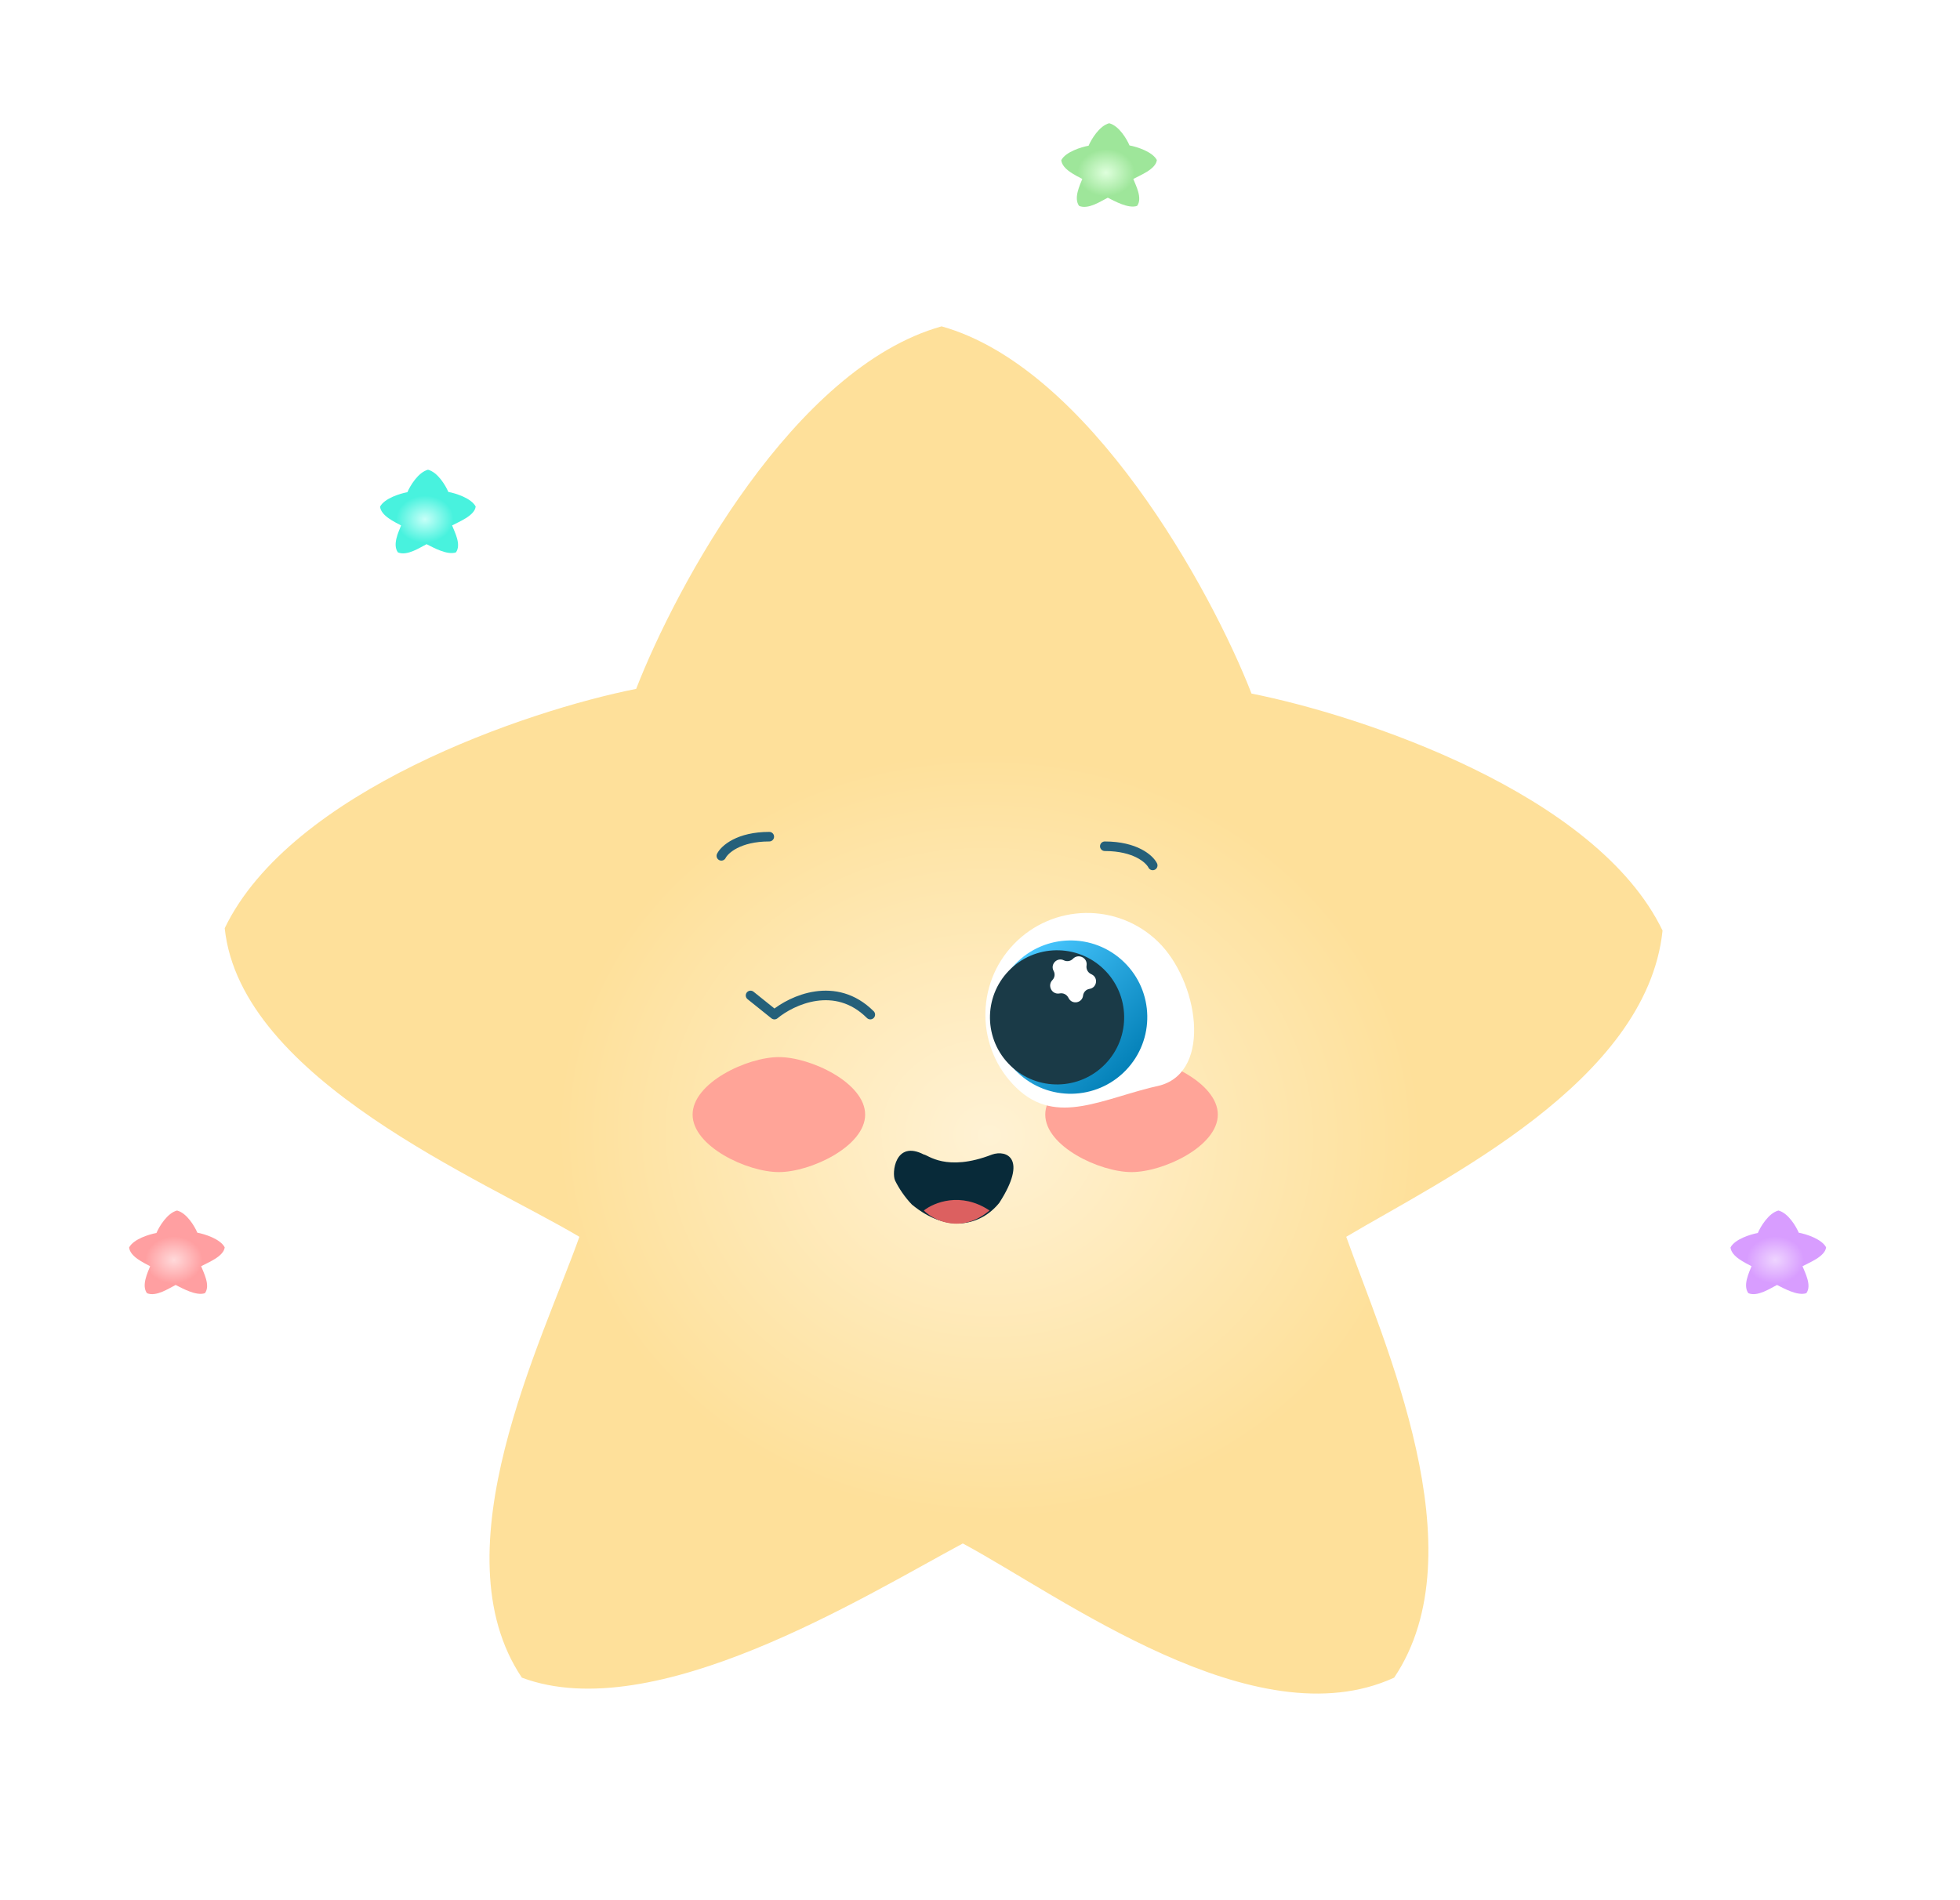 <svg width="131" height="127" viewBox="0 0 131 127" fill="none" xmlns="http://www.w3.org/2000/svg">
<path d="M62.932 21.817C53.065 24.582 45.207 39.139 42.519 46.052C35.205 47.505 19.444 52.863 15.019 62.051C16.079 72.183 32.327 78.871 38.724 82.682C36.243 89.671 29.191 103.679 34.88 112.153C43.731 115.471 57.785 106.7 64.351 103.183C70.917 106.7 83.874 116.425 93.181 112.153C98.87 103.679 92.459 89.671 89.978 82.682C96.376 78.871 110.061 72.342 111.12 62.211C106.696 53.023 90.961 47.819 83.647 46.366C80.959 39.454 72.8 24.582 62.932 21.817Z" fill="url(#paint0_radial_342_2756)"/>
<path d="M66.308 77.182C63.235 78.375 61.987 77.182 61.747 77.182C59.826 76.189 59.585 78.425 59.825 78.921C60.066 79.418 60.467 80.028 60.947 80.525C63.349 82.513 65.588 81.903 66.789 80.412C68.71 77.431 67.269 76.851 66.308 77.182Z" fill="#082A39"/>
<path d="M61.745 80.924C62.411 80.392 64.222 79.646 66.138 80.924C64.222 82.522 62.411 81.59 61.745 80.924Z" fill="#DC6060"/>
<path d="M48.213 57.214C48.427 56.787 49.367 55.933 51.417 55.933" stroke="#25607A" stroke-width="0.639" stroke-linecap="round" stroke-linejoin="round"/>
<path d="M77.044 57.855C76.831 57.428 75.891 56.573 73.841 56.573" stroke="#25607A" stroke-width="0.639" stroke-linecap="round" stroke-linejoin="round"/>
<path d="M57.824 74.512C57.824 76.635 54.181 78.356 52.058 78.356C49.935 78.356 46.291 76.635 46.291 74.512C46.291 72.389 49.935 70.668 52.058 70.668C54.181 70.668 57.824 72.389 57.824 74.512Z" fill="#FFA498"/>
<path d="M81.395 74.512C81.395 76.635 77.752 78.356 75.629 78.356C73.506 78.356 69.862 76.635 69.862 74.512C69.862 72.389 73.506 70.668 75.629 70.668C77.752 70.668 81.395 72.389 81.395 74.512Z" fill="#FFA498"/>
<g filter="url(#filter0_d_342_2756)">
<path d="M28.607 31.402C29.263 31.572 29.785 32.462 29.964 32.885C30.45 32.974 31.498 33.301 31.793 33.864C31.722 34.483 30.642 34.892 30.216 35.126C30.381 35.553 30.85 36.41 30.472 36.928C29.883 37.131 28.949 36.595 28.512 36.38C28.076 36.595 27.214 37.19 26.595 36.928C26.217 36.41 26.643 35.553 26.808 35.126C26.383 34.892 25.473 34.493 25.402 33.873C25.697 33.311 26.743 32.993 27.229 32.904C27.408 32.481 27.951 31.572 28.607 31.402Z" fill="url(#paint1_radial_342_2756)"/>
</g>
<g filter="url(#filter1_d_342_2756)">
<path d="M11.833 80.925C12.489 81.094 13.011 81.984 13.19 82.407C13.677 82.496 14.725 82.824 15.019 83.386C14.948 84.006 13.868 84.415 13.443 84.648C13.607 85.076 14.076 85.933 13.698 86.451C13.11 86.654 12.175 86.117 11.739 85.902C11.302 86.117 10.441 86.712 9.822 86.451C9.443 85.933 9.87 85.076 10.035 84.648C9.609 84.415 8.699 84.016 8.629 83.396C8.923 82.834 9.969 82.515 10.456 82.427C10.634 82.004 11.177 81.094 11.833 80.925Z" fill="url(#paint2_radial_342_2756)"/>
</g>
<g filter="url(#filter2_d_342_2756)">
<path d="M118.865 80.925C119.521 81.094 120.043 81.984 120.222 82.407C120.708 82.496 121.756 82.824 122.051 83.386C121.98 84.006 120.9 84.415 120.474 84.648C120.639 85.076 121.108 85.933 120.73 86.451C120.141 86.654 119.207 86.117 118.77 85.902C118.334 86.117 117.472 86.712 116.853 86.451C116.475 85.933 116.901 85.076 117.066 84.648C116.641 84.415 115.731 84.016 115.661 83.396C115.955 82.834 117.001 82.515 117.487 82.427C117.666 82.004 118.209 81.094 118.865 80.925Z" fill="url(#paint3_radial_342_2756)"/>
</g>
<g filter="url(#filter3_d_342_2756)">
<path d="M74.135 8.239C74.791 8.408 75.314 9.299 75.492 9.722C75.979 9.811 77.027 10.138 77.321 10.7C77.25 11.32 76.17 11.729 75.745 11.963C75.909 12.39 76.378 13.247 76 13.765C75.412 13.968 74.477 13.432 74.041 13.217C73.604 13.432 72.743 14.027 72.124 13.765C71.745 13.247 72.172 12.39 72.337 11.963C71.911 11.729 71.001 11.33 70.931 10.71C71.225 10.148 72.271 9.83 72.758 9.741C72.936 9.318 73.479 8.408 74.135 8.239Z" fill="url(#paint4_radial_342_2756)"/>
</g>
<path d="M58.168 67.828C55.838 65.507 52.926 66.861 51.761 67.828L50.164 66.547" stroke="#25607A" stroke-width="0.639" stroke-linecap="round" stroke-linejoin="round"/>
<path d="M67.939 72.729C70.643 75.338 73.736 73.394 77.557 72.557C81.047 71.568 80.088 65.548 77.385 62.94C74.682 60.331 70.376 60.408 67.767 63.111C65.159 65.815 65.236 70.121 67.939 72.729Z" fill="white"/>
<circle cx="5.125" cy="5.125" r="5.125" transform="matrix(-0.694 0.72 0.72 0.694 71.423 60.748)" fill="url(#paint5_linear_342_2756)"/>
<circle cx="4.485" cy="4.485" r="4.485" transform="matrix(-0.694 0.72 0.72 0.694 70.534 61.67)" fill="#1A3A47"/>
<path d="M71.106 64.2C70.653 63.972 70.177 64.465 70.422 64.909C70.531 65.108 70.497 65.355 70.34 65.518C69.988 65.883 70.294 66.492 70.795 66.416L70.847 66.408C71.069 66.374 71.288 66.482 71.397 66.679L71.432 66.743C71.673 67.18 72.332 67.05 72.389 66.555C72.416 66.326 72.593 66.142 72.821 66.108C73.314 66.033 73.42 65.369 72.975 65.144L72.909 65.111C72.709 65.01 72.593 64.795 72.618 64.572L72.625 64.519C72.683 64.016 72.063 63.732 71.711 64.097C71.554 64.259 71.308 64.302 71.106 64.2Z" fill="white"/>
<defs>
<filter id="filter0_d_342_2756" x="17.415" y="23.415" width="22.365" height="21.566" filterUnits="userSpaceOnUse" color-interpolation-filters="sRGB">
<feFlood flood-opacity="0" result="BackgroundImageFix"/>
<feColorMatrix in="SourceAlpha" type="matrix" values="0 0 0 0 0 0 0 0 0 0 0 0 0 0 0 0 0 0 127 0" result="hardAlpha"/>
<feOffset/>
<feGaussianBlur stdDeviation="3.994"/>
<feComposite in2="hardAlpha" operator="out"/>
<feColorMatrix type="matrix" values="0 0 0 0 1 0 0 0 0 0.991 0 0 0 0 0.925 0 0 0 1 0"/>
<feBlend mode="normal" in2="BackgroundImageFix" result="effect1_dropShadow_342_2756"/>
<feBlend mode="normal" in="SourceGraphic" in2="effect1_dropShadow_342_2756" result="shape"/>
</filter>
<filter id="filter1_d_342_2756" x="0.641" y="72.937" width="22.365" height="21.566" filterUnits="userSpaceOnUse" color-interpolation-filters="sRGB">
<feFlood flood-opacity="0" result="BackgroundImageFix"/>
<feColorMatrix in="SourceAlpha" type="matrix" values="0 0 0 0 0 0 0 0 0 0 0 0 0 0 0 0 0 0 127 0" result="hardAlpha"/>
<feOffset/>
<feGaussianBlur stdDeviation="3.994"/>
<feComposite in2="hardAlpha" operator="out"/>
<feColorMatrix type="matrix" values="0 0 0 0 1 0 0 0 0 0.991 0 0 0 0 0.925 0 0 0 1 0"/>
<feBlend mode="normal" in2="BackgroundImageFix" result="effect1_dropShadow_342_2756"/>
<feBlend mode="normal" in="SourceGraphic" in2="effect1_dropShadow_342_2756" result="shape"/>
</filter>
<filter id="filter2_d_342_2756" x="107.673" y="72.937" width="22.365" height="21.566" filterUnits="userSpaceOnUse" color-interpolation-filters="sRGB">
<feFlood flood-opacity="0" result="BackgroundImageFix"/>
<feColorMatrix in="SourceAlpha" type="matrix" values="0 0 0 0 0 0 0 0 0 0 0 0 0 0 0 0 0 0 127 0" result="hardAlpha"/>
<feOffset/>
<feGaussianBlur stdDeviation="3.994"/>
<feComposite in2="hardAlpha" operator="out"/>
<feColorMatrix type="matrix" values="0 0 0 0 1 0 0 0 0 0.991 0 0 0 0 0.925 0 0 0 1 0"/>
<feBlend mode="normal" in2="BackgroundImageFix" result="effect1_dropShadow_342_2756"/>
<feBlend mode="normal" in="SourceGraphic" in2="effect1_dropShadow_342_2756" result="shape"/>
</filter>
<filter id="filter3_d_342_2756" x="62.944" y="0.252" width="22.365" height="21.566" filterUnits="userSpaceOnUse" color-interpolation-filters="sRGB">
<feFlood flood-opacity="0" result="BackgroundImageFix"/>
<feColorMatrix in="SourceAlpha" type="matrix" values="0 0 0 0 0 0 0 0 0 0 0 0 0 0 0 0 0 0 127 0" result="hardAlpha"/>
<feOffset/>
<feGaussianBlur stdDeviation="3.994"/>
<feComposite in2="hardAlpha" operator="out"/>
<feColorMatrix type="matrix" values="0 0 0 0 1 0 0 0 0 0.991 0 0 0 0 0.925 0 0 0 1 0"/>
<feBlend mode="normal" in2="BackgroundImageFix" result="effect1_dropShadow_342_2756"/>
<feBlend mode="normal" in="SourceGraphic" in2="effect1_dropShadow_342_2756" result="shape"/>
</filter>
<radialGradient id="paint0_radial_342_2756" cx="0" cy="0" r="1" gradientUnits="userSpaceOnUse" gradientTransform="translate(66.104 75.91) rotate(91.128) scale(25.699 28.834)">
<stop stop-color="#FFF2D4"/>
<stop offset="1" stop-color="#FEE09A"/>
</radialGradient>
<radialGradient id="paint1_radial_342_2756" cx="0" cy="0" r="1" gradientUnits="userSpaceOnUse" gradientTransform="translate(28.396 34.711) rotate(88.774) scale(1.572 1.917)">
<stop stop-color="#C6FFF8"/>
<stop offset="1" stop-color="#48F2DE"/>
</radialGradient>
<radialGradient id="paint2_radial_342_2756" cx="0" cy="0" r="1" gradientUnits="userSpaceOnUse" gradientTransform="translate(11.622 84.234) rotate(88.774) scale(1.572 1.917)">
<stop stop-color="#FFD9DA"/>
<stop offset="1" stop-color="#FF9FA1"/>
</radialGradient>
<radialGradient id="paint3_radial_342_2756" cx="0" cy="0" r="1" gradientUnits="userSpaceOnUse" gradientTransform="translate(118.654 84.234) rotate(88.774) scale(1.572 1.917)">
<stop stop-color="#EED4FF"/>
<stop offset="1" stop-color="#D89DFF"/>
</radialGradient>
<radialGradient id="paint4_radial_342_2756" cx="0" cy="0" r="1" gradientUnits="userSpaceOnUse" gradientTransform="translate(73.924 11.548) rotate(88.774) scale(1.572 1.917)">
<stop stop-color="#DEFFDC"/>
<stop offset="1" stop-color="#9EE69A"/>
</radialGradient>
<linearGradient id="paint5_linear_342_2756" x1="5.125" y1="0" x2="5.125" y2="10.251" gradientUnits="userSpaceOnUse">
<stop stop-color="#48C7FF"/>
<stop offset="1" stop-color="#0481B8"/>
</linearGradient>
</defs>
</svg>
